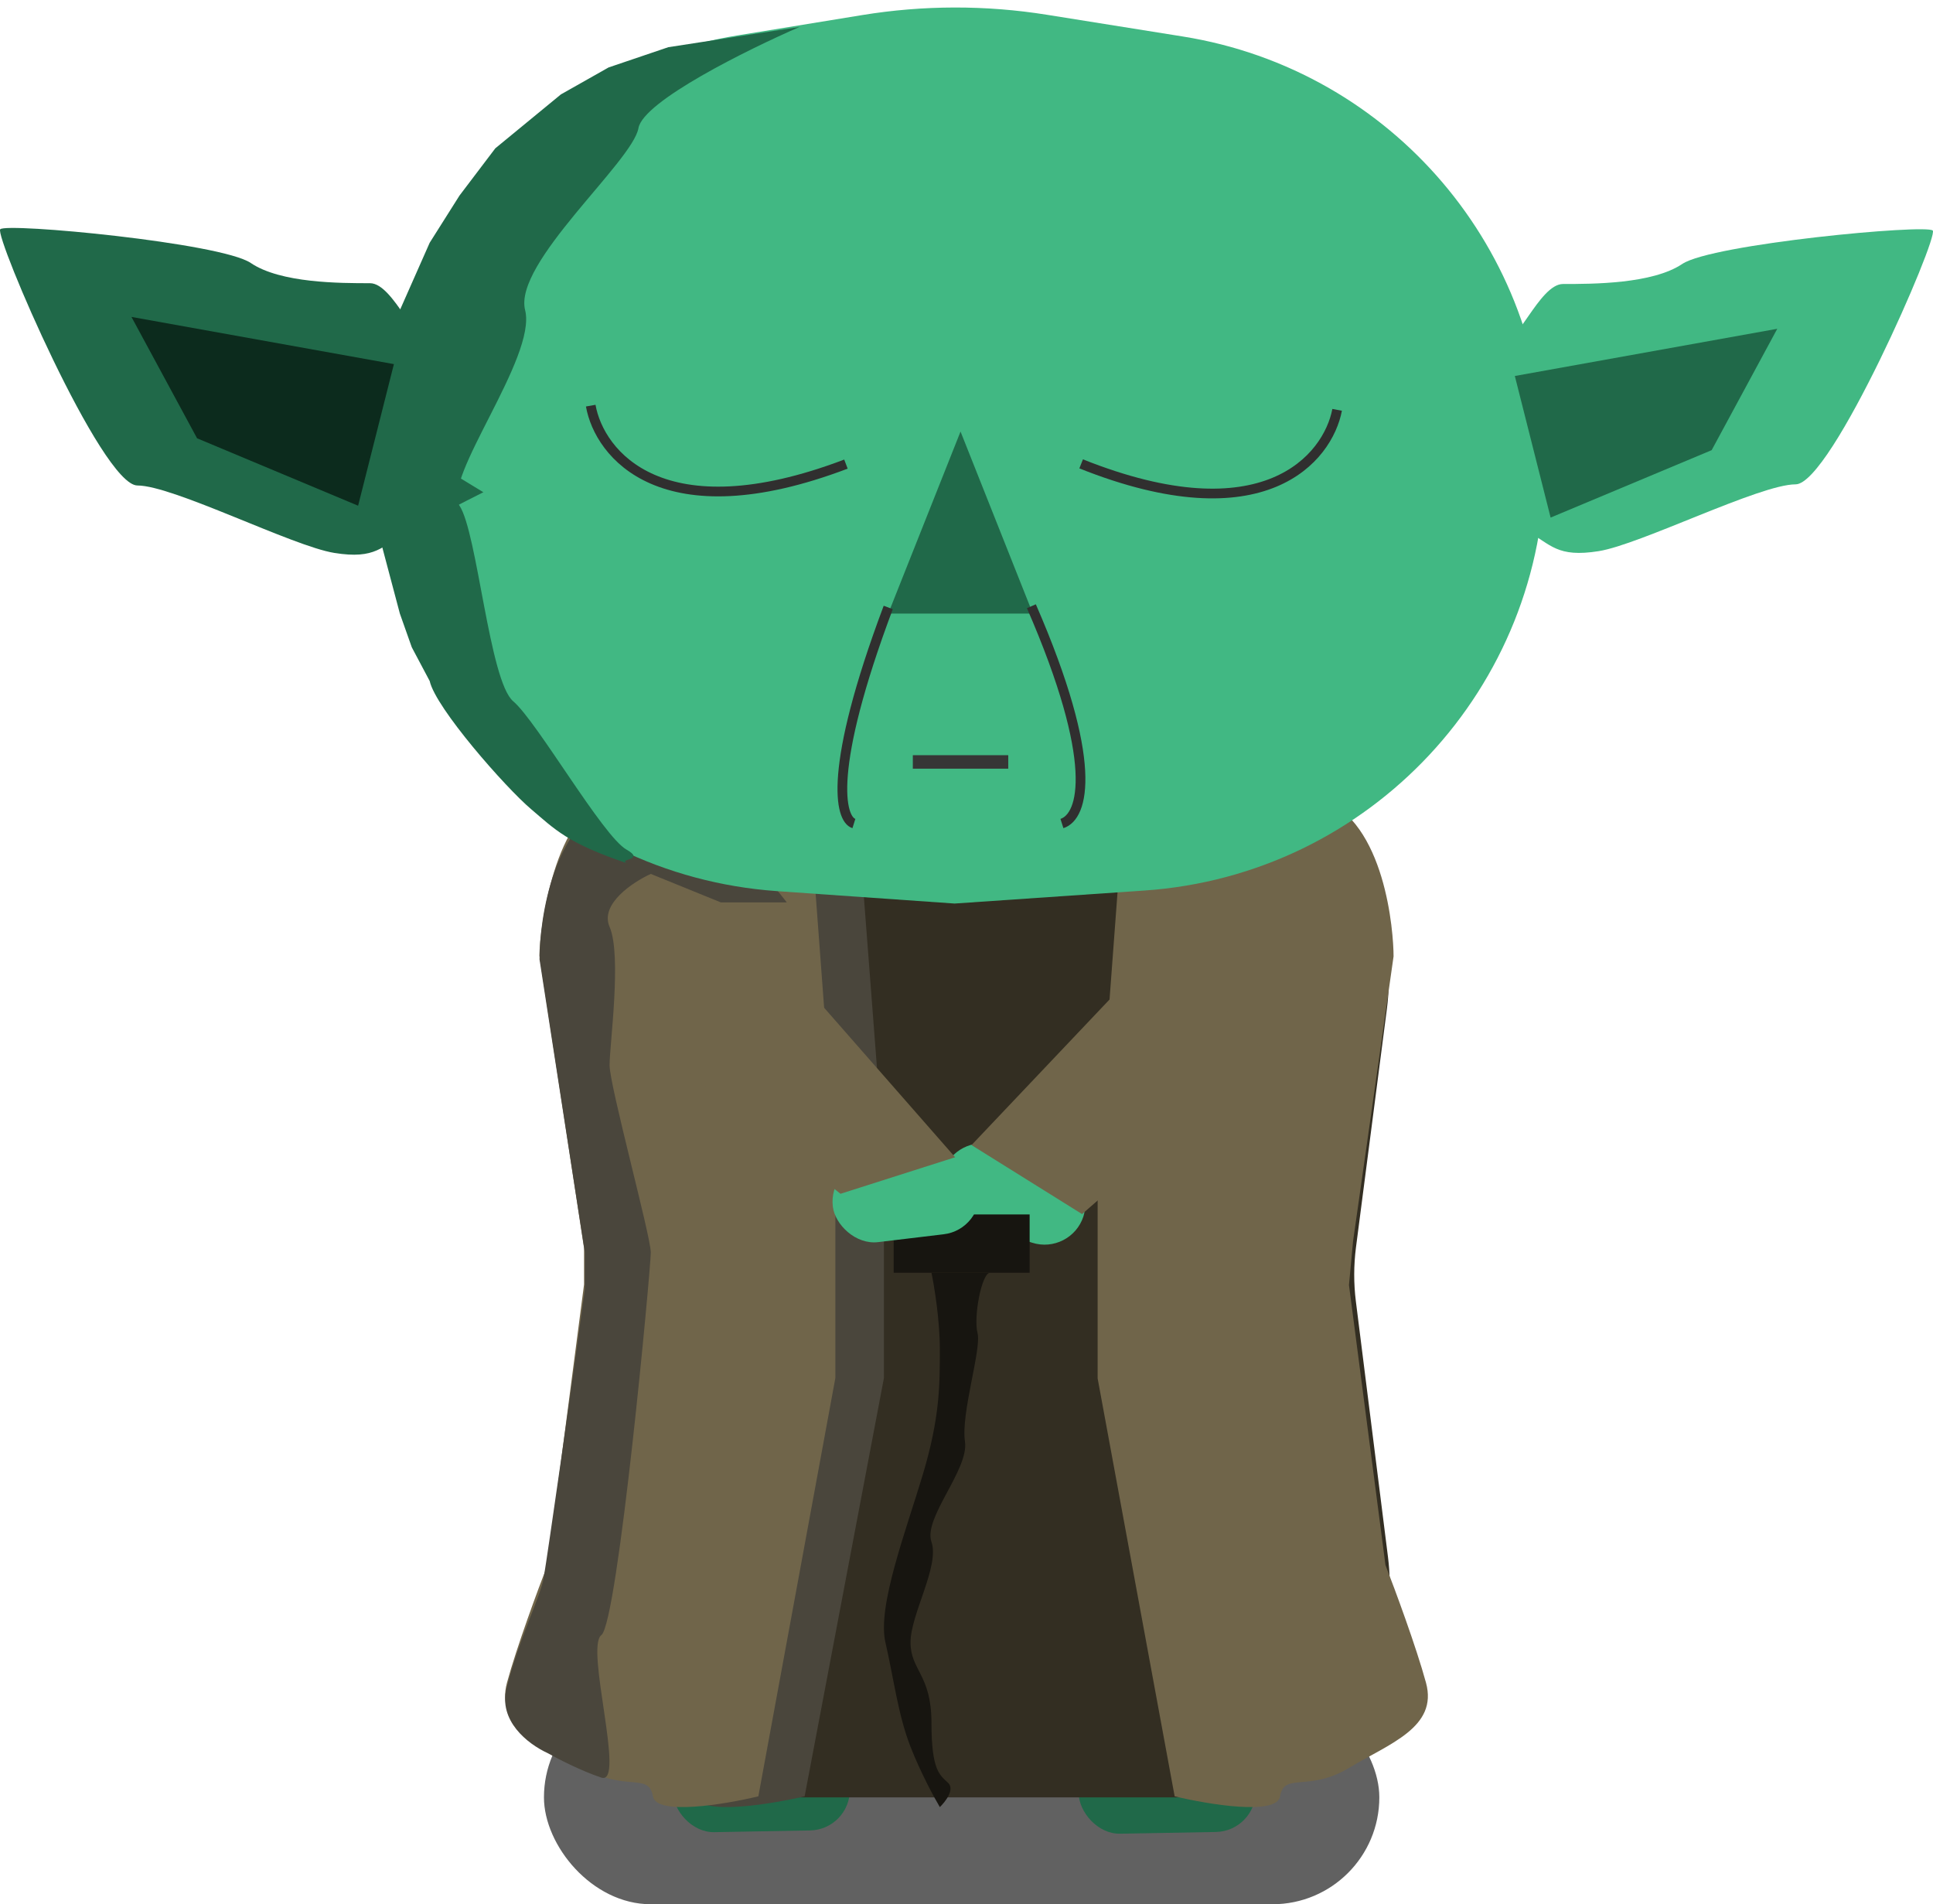 <svg width="199" height="196" viewBox="0 0 199 196" fill="none" xmlns="http://www.w3.org/2000/svg">
<rect x="56" y="174" width="86" height="22" rx="11" fill="black" fill-opacity="0.62"/>
<rect width="18.216" height="8.357" rx="4.179" transform="matrix(1 -0.018 0.019 1 69.198 180.3)" fill="#206949"/>
<rect width="18.216" height="8.357" rx="4.179" transform="matrix(1 -0.018 0.019 1 110.977 180.458)" fill="#206949"/>
<path d="M56.672 104.175C54.736 90.902 65.028 79 78.442 79H120.963C134.237 79 144.487 90.665 142.781 103.829L139.597 128.38C139.358 130.23 139.354 132.102 139.586 133.952L142.891 160.258C144.542 173.393 134.302 185 121.063 185H78.328C64.953 185 54.673 173.164 56.545 159.921L60.167 134.294C60.46 132.219 60.456 130.113 60.153 128.039L56.672 104.175Z" fill="#332E22"/>
<path d="M91 119.257L88.852 91.247C69.949 91.247 71.667 81.213 67.371 82.049C61.221 83.247 59.638 95.845 59.638 98.354L64.364 128.454V132.217L60.498 161.063C59.495 163.571 57.232 169.507 56.201 173.186C54.913 177.785 60.068 179.457 64.364 181.966C68.66 184.474 71.238 182.384 71.667 184.892C72.011 186.899 79.257 185.728 82.837 184.892L91 141.832V119.257Z" fill="#4A463C"/>
<path d="M86 119.257L83.913 91.247C65.55 91.247 67.22 81.213 63.046 82.049C57.072 83.247 55.534 95.845 55.534 98.354L60.125 128.454V132.217L56.369 161.063C55.395 163.571 53.197 169.507 52.196 173.186C50.944 177.785 55.952 179.457 60.125 181.966C64.298 184.474 66.802 182.384 67.22 184.892C67.554 186.899 74.593 185.728 78.071 184.892L86 141.832V119.257Z" fill="#70654A"/>
<path d="M113 119.318L115.087 91.334C133.452 90.894 131.959 80.672 135.954 82.145C142.634 84.609 143.466 95.928 143.466 98.435L139.295 127.763L138.875 132.266L142.631 161.086C143.605 163.592 145.803 169.523 146.804 173.198C148.056 177.793 143.048 179.463 138.875 181.969C134.702 184.475 132.198 182.387 131.78 184.893C131.446 186.898 124.407 185.728 120.929 184.893L113 141.873V119.318Z" fill="#70654A"/>
<path d="M74.211 92.882H81C77.606 88.413 69.29 80.061 63.18 82.408C57.07 84.754 55.543 94.279 55.543 98.748L60.21 128.915V132.686C58.937 142.183 56.391 159.92 55.967 162.434C55.655 164.282 53.421 168.719 52.148 173.747C51.301 177.095 54.27 179.473 56.391 180.451C57.381 181.009 59.87 182.294 61.907 182.964C64.453 183.802 60.21 169.557 61.907 168.3C63.604 167.043 66.998 130.591 66.998 128.915C66.998 127.239 62.755 111.737 62.755 109.642C62.755 107.547 64.028 98.329 62.755 95.396C61.737 93.05 65.16 90.787 66.998 89.95L74.211 92.882Z" fill="#4A463C"/>
<path d="M38.709 47.447C38.709 25.692 54.477 7.144 75.947 3.642L88.764 1.551C95.062 0.524 101.484 0.513 107.785 1.521L121.769 3.756C143.255 7.19 159.062 25.725 159.062 47.483V47.483C159.062 70.765 141.034 90.071 117.806 91.662L98.272 93L79.998 91.722C56.743 90.097 38.709 70.758 38.709 47.447V47.447Z" fill="#41B883"/>
<path d="M38.095 29.149C40.552 29.149 43.008 36.089 44.236 34.701V36.783L41.78 45.806L49.762 50.664C47.92 51.589 43.745 53.717 41.78 54.828C39.324 56.216 38.709 57.604 34.411 56.91C30.113 56.216 17.832 49.97 14.148 49.97C10.463 49.97 -0.589 24.291 0.025 23.597C0.639 22.903 22.744 24.985 25.814 27.067C28.885 29.149 35.025 29.149 38.095 29.149Z" fill="#206949"/>
<path d="M160.905 29.231C158.448 29.231 155.992 36.105 154.764 34.73V36.792L157.22 45.729L149.238 50.541C151.08 51.457 155.255 53.565 157.22 54.665C159.676 56.04 160.291 57.415 164.589 56.728C168.887 56.04 181.168 49.853 184.852 49.853C188.537 49.853 199.589 24.419 198.975 23.732C198.361 23.044 176.256 25.107 173.186 27.169C170.115 29.231 163.975 29.231 160.905 29.231Z" fill="#41B883"/>
<path d="M98.886 44.418L106.331 63.157H91.441L98.886 44.418Z" fill="#206949"/>
<path d="M13.534 32.62L40.552 37.478L36.867 52.052L20.288 45.112L13.534 32.62Z" fill="#0C2B1D"/>
<path d="M182.968 33.841L155.95 38.7L159.634 53.274L176.214 46.334L182.968 33.841Z" fill="#206949"/>
<path d="M60.815 41.752C61.694 46.748 68.179 54.948 87.089 47.77" stroke="#302F2F"/>
<path d="M137.656 42.184C136.709 47.165 130.113 55.251 111.303 47.745" stroke="#302F2F"/>
<rect x="93.974" y="77.731" width="9.825" height="1.388" fill="#363636"/>
<path d="M65.728 13.186C66.219 10.41 76.985 5.089 82.307 2.776L68.798 4.858L62.657 6.94L57.745 9.716L50.99 15.268L47.306 20.127L44.236 24.985L41.166 31.925L39.324 56.216L41.166 63.157L42.394 66.627L44.236 70.097C44.85 72.873 52.029 81.041 54.675 83.284C57.131 85.366 58.359 86.754 64.499 88.836C63.681 88.373 66.464 88.558 64.499 87.448C62.043 86.06 55.289 74.261 52.833 72.179C50.376 70.097 49.148 54.828 47.306 52.052C45.464 49.276 55.289 36.783 54.061 31.925C52.833 27.067 65.114 16.657 65.728 13.186Z" fill="#206949"/>
<path d="M91.443 62.524C85.169 79.235 86.472 84.314 87.908 84.764M106.18 62.398C113.165 78.44 111.572 84.051 109.325 84.764" stroke="#302F2F"/>
<rect width="15.162" height="8.364" rx="4.182" transform="matrix(0.952 0.305 -0.31 0.951 98.398 116.607)" fill="#41B883"/>
<rect x="92" y="125" width="14" height="6" fill="#171510"/>
<path d="M96.755 138.857C96.755 135.88 96.181 132.378 95.893 131H101.928C101.066 131 100.204 135.549 100.635 137.203C101.066 138.857 98.91 145.474 99.342 148.368C99.773 151.263 95.031 156.226 95.893 158.707C96.755 161.188 93.738 166.15 93.738 169.045C93.738 171.94 95.893 172.353 95.893 177.316C95.893 182.278 96.755 182.692 97.617 183.519C98.307 184.18 97.33 185.449 96.755 186C96.181 185.035 94.772 182.444 93.738 179.797C92.445 176.489 92.014 172.767 91.152 169.045C90.29 165.323 93.307 157.466 95.031 151.677C96.755 145.887 96.755 142.579 96.755 138.857Z" fill="#171510"/>
<rect width="15.173" height="8.358" rx="4.179" transform="matrix(0.993 -0.119 0.121 0.993 85.234 120.048)" fill="#41B883"/>
<path d="M100.017 117.862L119.829 96.968L130.376 108.411L111.398 124.964L100.017 117.862Z" fill="#70654A"/>
<path d="M86.528 122.875L67.477 107.663L75.99 93.625L98.331 119.114L86.528 122.875Z" fill="#70654A"/>
</svg>
